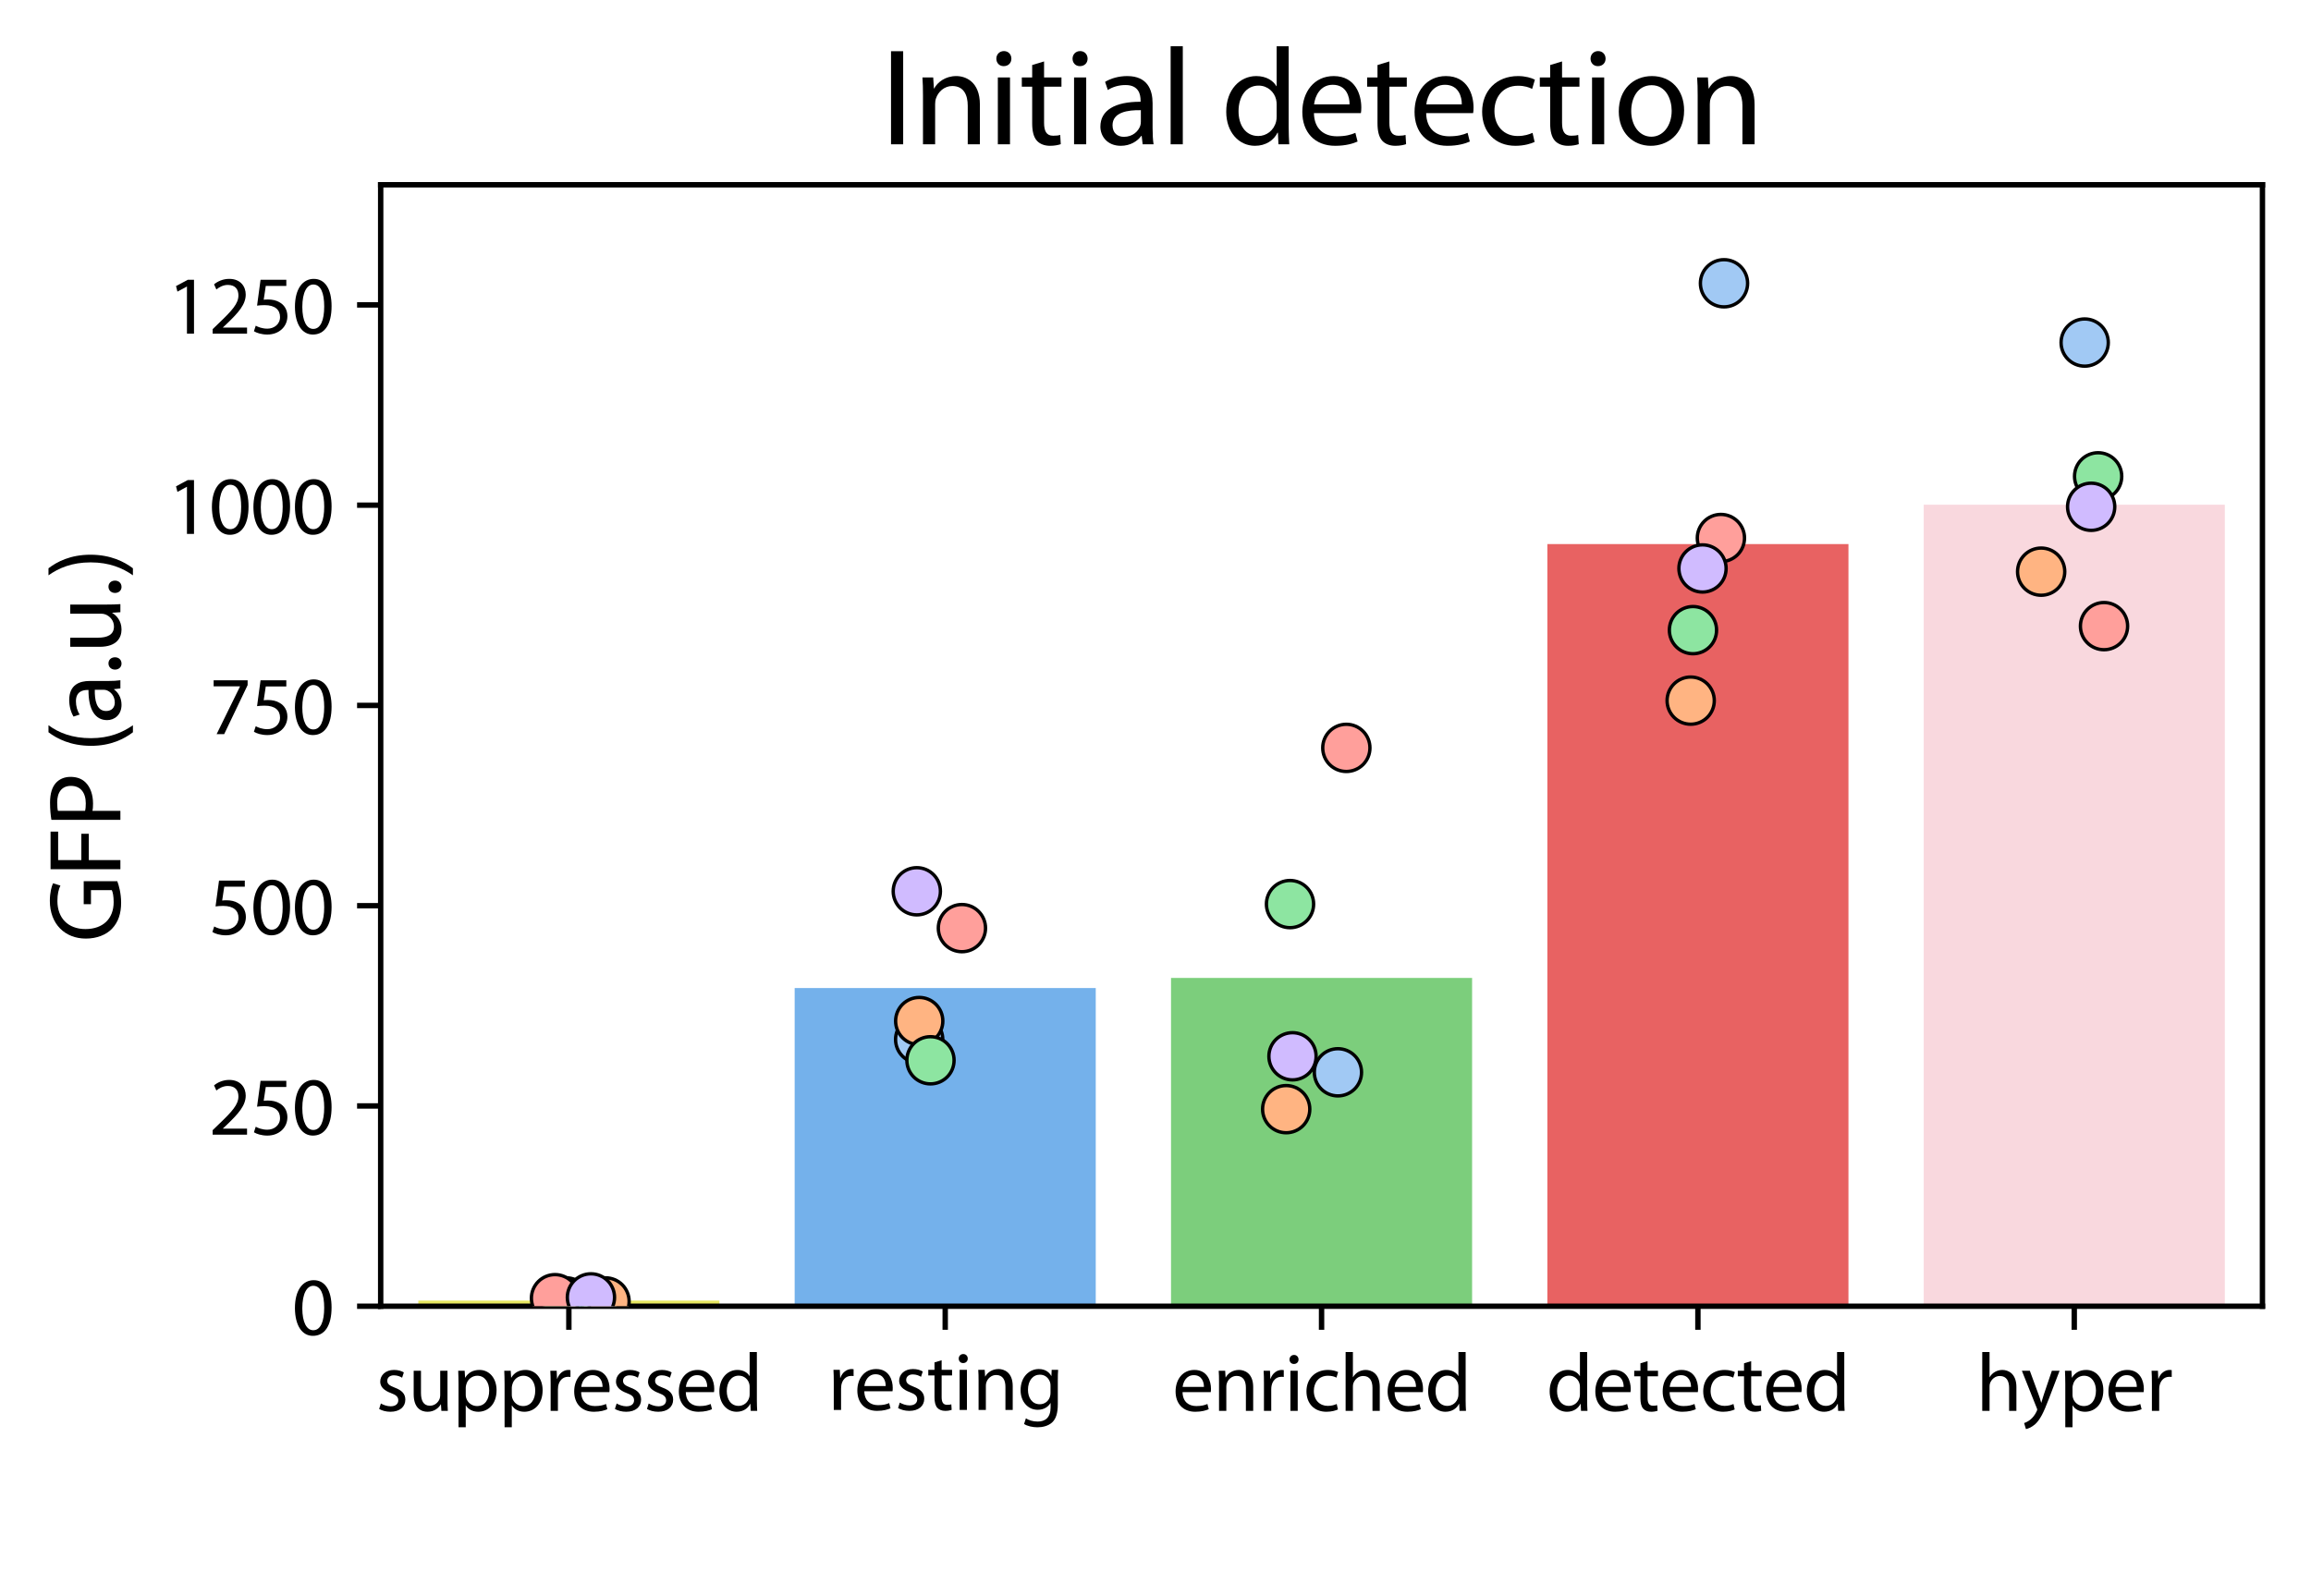 <?xml version="1.0" encoding="utf-8" standalone="no"?>
<!DOCTYPE svg PUBLIC "-//W3C//DTD SVG 1.1//EN"
  "http://www.w3.org/Graphics/SVG/1.1/DTD/svg11.dtd">
<svg xmlns:xlink="http://www.w3.org/1999/xlink" width="342.642pt" height="236.7pt" viewBox="0 0 342.642 236.7" xmlns="http://www.w3.org/2000/svg" version="1.1">
 <defs>
  <style type="text/css">*{stroke-linejoin: round; stroke-linecap: butt}</style>
 </defs>
 <g id="figure_1">
  <g id="patch_1">
   <path d="M 0 236.7 
L 342.642 236.7 
L 342.642 0 
L 0 0 
z
" style="fill: #ffffff"/>
  </g>
  <g id="axes_1">
   <g id="patch_2">
    <path d="M 56.442 193.72 
L 335.442 193.72 
L 335.442 27.4 
L 56.442 27.4 
z
" style="fill: #ffffff"/>
   </g>
   <g id="patch_3">
    <path d="M 62.022 193.72 
L 106.662 193.72 
L 106.662 192.888 
L 62.022 192.888 
z
" clip-path="url(#pa640e3784d)" style="fill: #dfdf20; opacity: 0.7"/>
   </g>
   <g id="patch_4">
    <path d="M 117.822 193.72 
L 162.462 193.72 
L 162.462 146.533 
L 117.822 146.533 
z
" clip-path="url(#pa640e3784d)" style="fill: #3a90e3; opacity: 0.7"/>
   </g>
   <g id="patch_5">
    <path d="M 173.622 193.72 
L 218.262 193.72 
L 218.262 145.036 
L 173.622 145.036 
z
" clip-path="url(#pa640e3784d)" style="fill: #45ba45; opacity: 0.7"/>
   </g>
   <g id="patch_6">
    <path d="M 229.422 193.72 
L 274.062 193.72 
L 274.062 80.694 
L 229.422 80.694 
z
" clip-path="url(#pa640e3784d)" style="fill: #df2020; opacity: 0.7"/>
   </g>
   <g id="patch_7">
    <path d="M 285.222 193.72 
L 329.862 193.72 
L 329.862 74.849 
L 285.222 74.849 
z
" clip-path="url(#pa640e3784d)" style="fill: #f7c8d0; opacity: 0.7"/>
   </g>
   <g id="matplotlib.axis_1">
    <g id="xtick_1">
     <g id="line2d_1">
      <defs>
       <path id="m61e596dccf" d="M 0 0 
L 0 3.5 
" style="stroke: #000000; stroke-width: 0.8"/>
      </defs>
      <g>
       <use xlink:href="#m61e596dccf" x="84.342" y="193.72" style="stroke: #000000; stroke-width: 0.8"/>
      </g>
     </g>
     <g id="text_1">
      <!-- suppressed -->
      <g transform="translate(55.723 209.24) scale(0.12 -0.12)">
       <defs>
        <path id="MyriadPro-Regular-73" d="M 256 147 
C 474 19 787 -70 1126 -70 
C 1850 -70 2278 314 2278 864 
C 2278 1325 1997 1594 1466 1792 
C 1062 1952 883 2067 883 2323 
C 883 2554 1062 2746 1395 2746 
C 1683 2746 1907 2637 2029 2560 
L 2163 2970 
C 1997 3078 1722 3162 1408 3162 
C 749 3162 339 2752 339 2253 
C 339 1882 602 1581 1165 1376 
C 1574 1222 1734 1082 1734 813 
C 1734 550 1542 352 1139 352 
C 858 352 563 467 390 570 
L 256 147 
z
" transform="scale(0.016)"/>
        <path id="MyriadPro-Regular-75" d="M 3059 3098 
L 2496 3098 
L 2496 1203 
C 2496 1094 2477 992 2445 915 
C 2342 659 2080 397 1702 397 
C 1197 397 1011 800 1011 1389 
L 1011 3098 
L 448 3098 
L 448 1286 
C 448 205 1030 -70 1517 -70 
C 2067 -70 2400 256 2541 506 
L 2554 506 
L 2586 0 
L 3085 0 
C 3066 243 3059 525 3059 851 
L 3059 3098 
z
" transform="scale(0.016)"/>
        <path id="MyriadPro-Regular-70" d="M 467 -1267 
L 1024 -1267 
L 1024 416 
L 1037 416 
C 1222 109 1581 -70 1990 -70 
C 2720 -70 3405 480 3405 1594 
C 3405 2528 2842 3162 2086 3162 
C 1581 3162 1210 2944 986 2566 
L 973 2566 
L 941 3098 
L 442 3098 
C 454 2803 467 2483 467 2086 
L 467 -1267 
z
M 1024 1798 
C 1024 1869 1043 1952 1062 2022 
C 1165 2445 1530 2714 1914 2714 
C 2509 2714 2835 2182 2835 1568 
C 2835 858 2490 371 1894 371 
C 1491 371 1152 640 1050 1030 
C 1030 1101 1024 1178 1024 1261 
L 1024 1798 
z
" transform="scale(0.016)"/>
        <path id="MyriadPro-Regular-72" d="M 467 0 
L 1030 0 
L 1030 1651 
C 1030 1741 1037 1837 1050 1914 
C 1126 2336 1408 2630 1805 2630 
C 1882 2630 1939 2630 1997 2618 
L 1997 3149 
C 1946 3155 1901 3162 1843 3162 
C 1466 3162 1120 2899 979 2483 
L 960 2483 
L 934 3098 
L 442 3098 
C 461 2810 467 2496 467 2131 
L 467 0 
z
" transform="scale(0.016)"/>
        <path id="MyriadPro-Regular-65" d="M 2957 1446 
C 2970 1510 2976 1594 2976 1709 
C 2976 2278 2714 3162 1696 3162 
C 794 3162 243 2432 243 1498 
C 243 563 813 -70 1766 -70 
C 2259 -70 2605 38 2803 128 
L 2701 531 
C 2496 442 2246 371 1843 371 
C 1274 371 794 685 781 1446 
L 2957 1446 
z
M 787 1850 
C 832 2240 1075 2758 1651 2758 
C 2285 2758 2438 2202 2432 1850 
L 787 1850 
z
" transform="scale(0.016)"/>
        <path id="MyriadPro-Regular-64" d="M 2579 4544 
L 2579 2694 
L 2566 2694 
C 2426 2938 2112 3162 1632 3162 
C 883 3162 237 2534 243 1504 
C 243 563 826 -70 1574 -70 
C 2080 -70 2451 192 2618 538 
L 2637 538 
L 2662 0 
L 3162 0 
C 3149 211 3136 525 3136 800 
L 3136 4544 
L 2579 4544 
z
M 2579 1299 
C 2579 1210 2573 1133 2554 1056 
C 2451 640 2106 384 1728 384 
C 1126 384 813 902 813 1530 
C 813 2208 1158 2720 1741 2720 
C 2163 2720 2470 2426 2554 2074 
C 2573 2003 2579 1907 2579 1837 
L 2579 1299 
z
" transform="scale(0.016)"/>
       </defs>
       <use xlink:href="#MyriadPro-Regular-73"/>
       <use xlink:href="#MyriadPro-Regular-75" x="39.6"/>
       <use xlink:href="#MyriadPro-Regular-70" x="94.7"/>
       <use xlink:href="#MyriadPro-Regular-70" x="151.6"/>
       <use xlink:href="#MyriadPro-Regular-72" x="208.5"/>
       <use xlink:href="#MyriadPro-Regular-65" x="241.2"/>
       <use xlink:href="#MyriadPro-Regular-73" x="291.3"/>
       <use xlink:href="#MyriadPro-Regular-73" x="330.9"/>
       <use xlink:href="#MyriadPro-Regular-65" x="370.5"/>
       <use xlink:href="#MyriadPro-Regular-64" x="420.6"/>
      </g>
     </g>
    </g>
    <g id="xtick_2">
     <g id="line2d_2">
      <g>
       <use xlink:href="#m61e596dccf" x="140.142" y="193.72" style="stroke: #000000; stroke-width: 0.8"/>
      </g>
     </g>
     <g id="text_2">
      <!-- resting -->
      <g transform="translate(122.724 209.107) scale(0.12 -0.12)">
       <defs>
        <path id="MyriadPro-Regular-74" d="M 595 3674 
L 595 3098 
L 115 3098 
L 115 2669 
L 595 2669 
L 595 979 
C 595 614 659 339 813 166 
C 947 19 1158 -70 1421 -70 
C 1638 -70 1811 -32 1920 6 
L 1894 435 
C 1811 410 1722 397 1568 397 
C 1254 397 1146 614 1146 998 
L 1146 2669 
L 1952 2669 
L 1952 3098 
L 1146 3098 
L 1146 3840 
L 595 3674 
z
" transform="scale(0.016)"/>
        <path id="MyriadPro-Regular-69" d="M 1030 0 
L 1030 3098 
L 467 3098 
L 467 0 
L 1030 0 
z
M 749 4320 
C 538 4320 397 4160 397 3968 
C 397 3776 531 3622 736 3622 
C 960 3622 1094 3776 1094 3968 
C 1094 4166 954 4320 749 4320 
z
" transform="scale(0.016)"/>
        <path id="MyriadPro-Regular-6e" d="M 467 0 
L 1030 0 
L 1030 1862 
C 1030 1958 1043 2054 1069 2125 
C 1171 2438 1459 2701 1824 2701 
C 2355 2701 2541 2285 2541 1786 
L 2541 0 
L 3104 0 
L 3104 1843 
C 3104 2906 2438 3162 2010 3162 
C 1498 3162 1139 2874 986 2586 
L 973 2586 
L 941 3098 
L 442 3098 
C 461 2842 467 2586 467 2259 
L 467 0 
z
" transform="scale(0.016)"/>
        <path id="MyriadPro-Regular-67" d="M 3117 2253 
C 3117 2624 3123 2880 3142 3098 
L 2643 3098 
L 2624 2630 
L 2611 2630 
C 2470 2886 2182 3162 1645 3162 
C 928 3162 243 2573 243 1523 
C 243 666 794 13 1562 13 
C 2042 13 2381 243 2547 531 
L 2560 531 
L 2560 192 
C 2560 -595 2138 -896 1562 -896 
C 1178 -896 858 -781 653 -646 
L 512 -1082 
C 762 -1248 1171 -1338 1542 -1338 
C 1933 -1338 2368 -1242 2675 -966 
C 2970 -691 3117 -262 3117 454 
L 3117 2253 
z
M 2554 1318 
C 2554 1222 2541 1114 2509 1018 
C 2394 659 2080 442 1728 442 
C 1126 442 813 947 813 1555 
C 813 2272 1197 2726 1734 2726 
C 2150 2726 2419 2458 2522 2125 
C 2547 2054 2554 1971 2554 1875 
L 2554 1318 
z
" transform="scale(0.016)"/>
       </defs>
       <use xlink:href="#MyriadPro-Regular-72"/>
       <use xlink:href="#MyriadPro-Regular-65" x="32.7"/>
       <use xlink:href="#MyriadPro-Regular-73" x="82.8"/>
       <use xlink:href="#MyriadPro-Regular-74" x="122.4"/>
       <use xlink:href="#MyriadPro-Regular-69" x="155.5"/>
       <use xlink:href="#MyriadPro-Regular-6e" x="178.9"/>
       <use xlink:href="#MyriadPro-Regular-67" x="234.4"/>
      </g>
     </g>
    </g>
    <g id="xtick_3">
     <g id="line2d_3">
      <g>
       <use xlink:href="#m61e596dccf" x="195.942" y="193.72" style="stroke: #000000; stroke-width: 0.8"/>
      </g>
     </g>
     <g id="text_3">
      <!-- enriched -->
      <g transform="translate(173.832 209.24) scale(0.12 -0.12)">
       <defs>
        <path id="MyriadPro-Regular-63" d="M 2579 531 
C 2419 461 2208 384 1888 384 
C 1274 384 813 826 813 1542 
C 813 2182 1197 2714 1907 2714 
C 2214 2714 2426 2637 2560 2566 
L 2688 2995 
C 2534 3078 2240 3162 1907 3162 
C 896 3162 243 2464 243 1510 
C 243 563 851 -70 1786 -70 
C 2202 -70 2528 38 2675 109 
L 2579 531 
z
" transform="scale(0.016)"/>
        <path id="MyriadPro-Regular-68" d="M 467 0 
L 1030 0 
L 1030 1869 
C 1030 1971 1037 2054 1069 2138 
C 1178 2438 1459 2694 1824 2694 
C 2355 2694 2541 2278 2541 1779 
L 2541 0 
L 3104 0 
L 3104 1843 
C 3104 2906 2438 3162 2022 3162 
C 1811 3162 1613 3104 1446 3008 
C 1274 2912 1133 2765 1043 2605 
L 1030 2605 
L 1030 4544 
L 467 4544 
L 467 0 
z
" transform="scale(0.016)"/>
       </defs>
       <use xlink:href="#MyriadPro-Regular-65"/>
       <use xlink:href="#MyriadPro-Regular-6e" x="50.1"/>
       <use xlink:href="#MyriadPro-Regular-72" x="105.6"/>
       <use xlink:href="#MyriadPro-Regular-69" x="138.3"/>
       <use xlink:href="#MyriadPro-Regular-63" x="161.7"/>
       <use xlink:href="#MyriadPro-Regular-68" x="206.5"/>
       <use xlink:href="#MyriadPro-Regular-65" x="262"/>
       <use xlink:href="#MyriadPro-Regular-64" x="312.1"/>
      </g>
     </g>
    </g>
    <g id="xtick_4">
     <g id="line2d_4">
      <g>
       <use xlink:href="#m61e596dccf" x="251.742" y="193.72" style="stroke: #000000; stroke-width: 0.8"/>
      </g>
     </g>
     <g id="text_4">
      <!-- detected -->
      <g transform="translate(229.297 209.24) scale(0.12 -0.12)">
       <use xlink:href="#MyriadPro-Regular-64"/>
       <use xlink:href="#MyriadPro-Regular-65" x="56.4"/>
       <use xlink:href="#MyriadPro-Regular-74" x="106.5"/>
       <use xlink:href="#MyriadPro-Regular-65" x="139.6"/>
       <use xlink:href="#MyriadPro-Regular-63" x="189.7"/>
       <use xlink:href="#MyriadPro-Regular-74" x="234.5"/>
       <use xlink:href="#MyriadPro-Regular-65" x="267.6"/>
       <use xlink:href="#MyriadPro-Regular-64" x="317.7"/>
      </g>
     </g>
    </g>
    <g id="xtick_5">
     <g id="line2d_5">
      <g>
       <use xlink:href="#m61e596dccf" x="307.542" y="193.72" style="stroke: #000000; stroke-width: 0.8"/>
      </g>
     </g>
     <g id="text_5">
      <!-- hyper -->
      <g transform="translate(293.004 209.24) scale(0.12 -0.12)">
       <defs>
        <path id="MyriadPro-Regular-79" d="M 58 3098 
L 1197 243 
C 1229 173 1242 128 1242 96 
C 1242 64 1222 19 1197 -38 
C 1062 -326 877 -544 723 -666 
C 557 -806 371 -896 230 -941 
L 371 -1408 
C 512 -1382 781 -1286 1062 -1050 
C 1446 -710 1722 -173 2125 890 
L 2970 3098 
L 2374 3098 
L 1760 1280 
C 1683 1056 1619 819 1562 634 
L 1549 634 
C 1498 819 1421 1062 1344 1267 
L 672 3098 
L 58 3098 
z
" transform="scale(0.016)"/>
       </defs>
       <use xlink:href="#MyriadPro-Regular-68"/>
       <use xlink:href="#MyriadPro-Regular-79" x="55.5"/>
       <use xlink:href="#MyriadPro-Regular-70" x="102.6"/>
       <use xlink:href="#MyriadPro-Regular-65" x="159.5"/>
       <use xlink:href="#MyriadPro-Regular-72" x="209.6"/>
      </g>
     </g>
    </g>
    <g id="text_6">
     <!--   -->
     <g transform="translate(194.352 226.53) scale(0.15 -0.15)">
      <defs>
       <path id="MyriadPro-Regular-20" transform="scale(0.016)"/>
      </defs>
      <use xlink:href="#MyriadPro-Regular-20"/>
     </g>
    </g>
   </g>
   <g id="matplotlib.axis_2">
    <g id="ytick_1">
     <g id="line2d_6">
      <defs>
       <path id="m15b3c7320c" d="M 0 0 
L -3.5 0 
" style="stroke: #000000; stroke-width: 0.8"/>
      </defs>
      <g>
       <use xlink:href="#m15b3c7320c" x="56.442" y="193.72" style="stroke: #000000; stroke-width: 0.8"/>
      </g>
     </g>
     <g id="text_7">
      <!-- 0 -->
      <g transform="translate(43.286 197.98) scale(0.12 -0.12)">
       <defs>
        <path id="MyriadPro-Regular-30" d="M 1683 4230 
C 838 4230 230 3469 230 2067 
C 243 691 800 -70 1613 -70 
C 2528 -70 3059 710 3059 2125 
C 3059 3450 2554 4230 1683 4230 
z
M 1645 3795 
C 2234 3795 2490 3123 2490 2099 
C 2490 1037 2214 365 1645 365 
C 1133 365 800 979 800 2061 
C 800 3194 1158 3795 1645 3795 
z
" transform="scale(0.016)"/>
       </defs>
       <use xlink:href="#MyriadPro-Regular-30"/>
      </g>
     </g>
    </g>
    <g id="ytick_2">
     <g id="line2d_7">
      <g>
       <use xlink:href="#m15b3c7320c" x="56.442" y="164.02" style="stroke: #000000; stroke-width: 0.8"/>
      </g>
     </g>
     <g id="text_8">
      <!-- 250 -->
      <g transform="translate(30.975 168.28) scale(0.12 -0.12)">
       <defs>
        <path id="MyriadPro-Regular-32" d="M 2944 0 
L 2944 467 
L 1082 467 
L 1082 480 
L 1408 787 
C 2285 1632 2842 2253 2842 3021 
C 2842 3616 2464 4230 1568 4230 
C 1094 4230 678 4045 397 3808 
L 576 3411 
C 768 3571 1082 3763 1459 3763 
C 2080 3763 2278 3373 2278 2950 
C 2278 2323 1792 1786 730 774 
L 288 346 
L 288 0 
L 2944 0 
z
" transform="scale(0.016)"/>
        <path id="MyriadPro-Regular-35" d="M 2771 4160 
L 781 4160 
L 512 2163 
C 666 2182 851 2202 1094 2202 
C 1920 2202 2285 1824 2285 1286 
C 2291 730 1830 384 1306 384 
C 922 384 582 512 410 614 
L 269 186 
C 474 58 851 -70 1306 -70 
C 2208 -70 2854 538 2854 1350 
C 2854 1869 2586 2234 2259 2413 
C 2003 2573 1690 2637 1363 2637 
C 1210 2637 1120 2630 1024 2618 
L 1184 3686 
L 2771 3686 
L 2771 4160 
z
" transform="scale(0.016)"/>
       </defs>
       <use xlink:href="#MyriadPro-Regular-32"/>
       <use xlink:href="#MyriadPro-Regular-35" x="51.3"/>
       <use xlink:href="#MyriadPro-Regular-30" x="102.6"/>
      </g>
     </g>
    </g>
    <g id="ytick_3">
     <g id="line2d_8">
      <g>
       <use xlink:href="#m15b3c7320c" x="56.442" y="134.32" style="stroke: #000000; stroke-width: 0.8"/>
      </g>
     </g>
     <g id="text_9">
      <!-- 500 -->
      <g transform="translate(30.975 138.58) scale(0.12 -0.12)">
       <use xlink:href="#MyriadPro-Regular-35"/>
       <use xlink:href="#MyriadPro-Regular-30" x="51.3"/>
       <use xlink:href="#MyriadPro-Regular-30" x="102.6"/>
      </g>
     </g>
    </g>
    <g id="ytick_4">
     <g id="line2d_9">
      <g>
       <use xlink:href="#m15b3c7320c" x="56.442" y="104.62" style="stroke: #000000; stroke-width: 0.8"/>
      </g>
     </g>
     <g id="text_10">
      <!-- 750 -->
      <g transform="translate(30.975 108.88) scale(0.12 -0.12)">
       <defs>
        <path id="MyriadPro-Regular-37" d="M 365 4160 
L 365 3693 
L 2400 3693 
L 2400 3680 
L 595 0 
L 1178 0 
L 2989 3789 
L 2989 4160 
L 365 4160 
z
" transform="scale(0.016)"/>
       </defs>
       <use xlink:href="#MyriadPro-Regular-37"/>
       <use xlink:href="#MyriadPro-Regular-35" x="51.3"/>
       <use xlink:href="#MyriadPro-Regular-30" x="102.6"/>
      </g>
     </g>
    </g>
    <g id="ytick_5">
     <g id="line2d_10">
      <g>
       <use xlink:href="#m15b3c7320c" x="56.442" y="74.92" style="stroke: #000000; stroke-width: 0.8"/>
      </g>
     </g>
     <g id="text_11">
      <!-- 1000 -->
      <g transform="translate(24.82 79.18) scale(0.12 -0.12)">
       <defs>
        <path id="MyriadPro-Regular-31" d="M 1510 0 
L 2054 0 
L 2054 4160 
L 1574 4160 
L 666 3674 
L 774 3245 
L 1498 3635 
L 1510 3635 
L 1510 0 
z
" transform="scale(0.016)"/>
       </defs>
       <use xlink:href="#MyriadPro-Regular-31"/>
       <use xlink:href="#MyriadPro-Regular-30" x="51.3"/>
       <use xlink:href="#MyriadPro-Regular-30" x="102.6"/>
       <use xlink:href="#MyriadPro-Regular-30" x="153.9"/>
      </g>
     </g>
    </g>
    <g id="ytick_6">
     <g id="line2d_11">
      <g>
       <use xlink:href="#m15b3c7320c" x="56.442" y="45.22" style="stroke: #000000; stroke-width: 0.8"/>
      </g>
     </g>
     <g id="text_12">
      <!-- 1250 -->
      <g transform="translate(24.82 49.48) scale(0.12 -0.12)">
       <use xlink:href="#MyriadPro-Regular-31"/>
       <use xlink:href="#MyriadPro-Regular-32" x="51.3"/>
       <use xlink:href="#MyriadPro-Regular-35" x="102.6"/>
       <use xlink:href="#MyriadPro-Regular-30" x="153.9"/>
      </g>
     </g>
    </g>
    <g id="text_13">
     <!-- GFP (a.u.) -->
     <g transform="translate(17.85 139.751) rotate(-90) scale(0.15 -0.15)">
      <defs>
       <path id="MyriadPro-Regular-47" d="M 3776 2266 
L 2355 2266 
L 2355 1818 
L 3226 1818 
L 3226 531 
C 3098 467 2848 416 2483 416 
C 1472 416 819 1062 819 2157 
C 819 3238 1504 3891 2554 3891 
C 2989 3891 3277 3814 3507 3706 
L 3648 4160 
C 3462 4250 3066 4358 2566 4358 
C 1120 4358 230 3418 230 2131 
C 230 1459 461 883 832 525 
C 1254 122 1792 -45 2445 -45 
C 3027 -45 3526 96 3776 192 
L 3776 2266 
z
" transform="scale(0.016)"/>
       <path id="MyriadPro-Regular-46" d="M 480 0 
L 1043 0 
L 1043 1952 
L 2669 1952 
L 2669 2413 
L 1043 2413 
L 1043 3846 
L 2803 3846 
L 2803 4314 
L 480 4314 
L 480 0 
z
" transform="scale(0.016)"/>
       <path id="MyriadPro-Regular-50" d="M 486 0 
L 1043 0 
L 1043 1728 
C 1171 1696 1325 1690 1491 1690 
C 2035 1690 2509 1850 2810 2163 
C 3027 2387 3142 2694 3142 3085 
C 3142 3469 2995 3782 2765 3987 
C 2509 4218 2106 4346 1555 4346 
C 1107 4346 755 4307 486 4262 
L 486 0 
z
M 1043 3859 
C 1139 3885 1325 3904 1568 3904 
C 2176 3904 2586 3629 2586 3053 
C 2586 2470 2176 2138 1504 2138 
C 1318 2138 1165 2150 1043 2182 
L 1043 3859 
z
" transform="scale(0.016)"/>
       <path id="MyriadPro-Regular-28" d="M 1248 4442 
C 845 3904 416 3078 410 1824 
C 410 576 845 -243 1248 -774 
L 1683 -774 
C 1235 -134 883 678 883 1818 
C 883 2982 1216 3808 1683 4442 
L 1248 4442 
z
" transform="scale(0.016)"/>
       <path id="MyriadPro-Regular-61" d="M 2643 1901 
C 2643 2515 2413 3162 1466 3162 
C 1075 3162 698 3053 442 2893 
L 570 2515 
C 787 2662 1088 2746 1382 2746 
C 2016 2752 2086 2285 2086 2035 
L 2086 1971 
C 890 1978 224 1568 224 819 
C 224 371 544 -70 1171 -70 
C 1613 -70 1946 147 2118 390 
L 2138 390 
L 2182 0 
L 2688 0 
C 2656 211 2643 474 2643 742 
L 2643 1901 
z
M 2099 1043 
C 2099 992 2093 928 2074 864 
C 1984 602 1722 346 1312 346 
C 1030 346 787 512 787 883 
C 787 1485 1485 1594 2099 1581 
L 2099 1043 
z
" transform="scale(0.016)"/>
       <path id="MyriadPro-Regular-2e" d="M 704 -70 
C 941 -70 1094 102 1094 333 
C 1094 570 941 736 717 736 
C 493 736 333 563 333 333 
C 333 102 486 -70 704 -70 
z
" transform="scale(0.016)"/>
       <path id="MyriadPro-Regular-29" d="M 563 -774 
C 966 -237 1395 582 1402 1837 
C 1402 3091 966 3917 563 4442 
L 128 4442 
C 582 3802 928 2989 928 1837 
C 928 685 576 -141 128 -774 
L 563 -774 
z
" transform="scale(0.016)"/>
      </defs>
      <use xlink:href="#MyriadPro-Regular-47"/>
      <use xlink:href="#MyriadPro-Regular-46" x="64.6"/>
      <use xlink:href="#MyriadPro-Regular-50" x="113.3"/>
      <use xlink:href="#MyriadPro-Regular-20" x="166.5"/>
      <use xlink:href="#MyriadPro-Regular-28" x="187.7"/>
      <use xlink:href="#MyriadPro-Regular-61" x="216.1"/>
      <use xlink:href="#MyriadPro-Regular-2e" x="264.3"/>
      <use xlink:href="#MyriadPro-Regular-75" x="285"/>
      <use xlink:href="#MyriadPro-Regular-2e" x="340.1"/>
      <use xlink:href="#MyriadPro-Regular-29" x="360.8"/>
     </g>
    </g>
   </g>
   <g id="patch_8">
    <path d="M 56.442 193.72 
L 56.442 27.4 
" style="fill: none; stroke: #000000; stroke-width: 0.8; stroke-linejoin: miter; stroke-linecap: square"/>
   </g>
   <g id="patch_9">
    <path d="M 335.442 193.72 
L 335.442 27.4 
" style="fill: none; stroke: #000000; stroke-width: 0.8; stroke-linejoin: miter; stroke-linecap: square"/>
   </g>
   <g id="patch_10">
    <path d="M 56.442 193.72 
L 335.442 193.72 
" style="fill: none; stroke: #000000; stroke-width: 0.8; stroke-linejoin: miter; stroke-linecap: square"/>
   </g>
   <g id="patch_11">
    <path d="M 56.442 27.4 
L 335.442 27.4 
" style="fill: none; stroke: #000000; stroke-width: 0.8; stroke-linejoin: miter; stroke-linecap: square"/>
   </g>
   <g id="PathCollection_1">
    <defs>
     <path id="C0_0_e38f46a9ed" d="M 0 3.5 
C 0.928 3.5 1.819 3.131 2.475 2.475 
C 3.131 1.819 3.5 0.928 3.5 -0 
C 3.5 -0.928 3.131 -1.819 2.475 -2.475 
C 1.819 -3.131 0.928 -3.5 0 -3.5 
C -0.928 -3.5 -1.819 -3.131 -2.475 -2.475 
C -3.131 -1.819 -3.5 -0.928 -3.5 0 
C -3.5 0.928 -3.131 1.819 -2.475 2.475 
C -1.819 3.131 -0.928 3.5 0 3.5 
z
"/>
    </defs>
    <g clip-path="url(#pa640e3784d)">
     <use xlink:href="#C0_0_e38f46a9ed" x="87.94" y="193.482" style="fill: #a1c9f4; stroke: #000000; stroke-width: 0.5"/>
    </g>
    <g clip-path="url(#pa640e3784d)">
     <use xlink:href="#C0_0_e38f46a9ed" x="89.779" y="193.007" style="fill: #ffb482; stroke: #000000; stroke-width: 0.5"/>
    </g>
    <g clip-path="url(#pa640e3784d)">
     <use xlink:href="#C0_0_e38f46a9ed" x="83.933" y="193.007" style="fill: #8de5a1; stroke: #000000; stroke-width: 0.5"/>
    </g>
    <g clip-path="url(#pa640e3784d)">
     <use xlink:href="#C0_0_e38f46a9ed" x="82.29" y="192.532" style="fill: #ff9f9b; stroke: #000000; stroke-width: 0.5"/>
    </g>
    <g clip-path="url(#pa640e3784d)">
     <use xlink:href="#C0_0_e38f46a9ed" x="87.616" y="192.413" style="fill: #d0bbff; stroke: #000000; stroke-width: 0.5"/>
    </g>
   </g>
   <g id="PathCollection_2">
    <defs>
     <path id="C1_0_5e39a2fa8e" d="M 0 3.5 
C 0.928 3.5 1.819 3.131 2.475 2.475 
C 3.131 1.819 3.5 0.928 3.5 -0 
C 3.5 -0.928 3.131 -1.819 2.475 -2.475 
C 1.819 -3.131 0.928 -3.5 0 -3.5 
C -0.928 -3.5 -1.819 -3.131 -2.475 -2.475 
C -3.131 -1.819 -3.5 -0.928 -3.5 0 
C -3.5 0.928 -3.131 1.819 -2.475 2.475 
C -1.819 3.131 -0.928 3.5 0 3.5 
z
"/>
    </defs>
    <g clip-path="url(#pa640e3784d)">
     <use xlink:href="#C1_0_5e39a2fa8e" x="136.281" y="154.16" style="fill: #a1c9f4; stroke: #000000; stroke-width: 0.5"/>
    </g>
    <g clip-path="url(#pa640e3784d)">
     <use xlink:href="#C1_0_5e39a2fa8e" x="136.289" y="151.427" style="fill: #ffb482; stroke: #000000; stroke-width: 0.5"/>
    </g>
    <g clip-path="url(#pa640e3784d)">
     <use xlink:href="#C1_0_5e39a2fa8e" x="137.957" y="157.248" style="fill: #8de5a1; stroke: #000000; stroke-width: 0.5"/>
    </g>
    <g clip-path="url(#pa640e3784d)">
     <use xlink:href="#C1_0_5e39a2fa8e" x="142.62" y="137.646" style="fill: #ff9f9b; stroke: #000000; stroke-width: 0.5"/>
    </g>
    <g clip-path="url(#pa640e3784d)">
     <use xlink:href="#C1_0_5e39a2fa8e" x="135.931" y="132.182" style="fill: #d0bbff; stroke: #000000; stroke-width: 0.5"/>
    </g>
   </g>
   <g id="PathCollection_3">
    <defs>
     <path id="C2_0_71aa5dfc13" d="M 0 3.5 
C 0.928 3.5 1.819 3.131 2.475 2.475 
C 3.131 1.819 3.5 0.928 3.5 -0 
C 3.5 -0.928 3.131 -1.819 2.475 -2.475 
C 1.819 -3.131 0.928 -3.5 0 -3.5 
C -0.928 -3.5 -1.819 -3.131 -2.475 -2.475 
C -3.131 -1.819 -3.5 -0.928 -3.5 0 
C -3.5 0.928 -3.131 1.819 -2.475 2.475 
C -1.819 3.131 -0.928 3.5 0 3.5 
z
"/>
    </defs>
    <g clip-path="url(#pa640e3784d)">
     <use xlink:href="#C2_0_71aa5dfc13" x="198.369" y="159.03" style="fill: #a1c9f4; stroke: #000000; stroke-width: 0.5"/>
    </g>
    <g clip-path="url(#pa640e3784d)">
     <use xlink:href="#C2_0_71aa5dfc13" x="190.697" y="164.495" style="fill: #ffb482; stroke: #000000; stroke-width: 0.5"/>
    </g>
    <g clip-path="url(#pa640e3784d)">
     <use xlink:href="#C2_0_71aa5dfc13" x="191.265" y="134.082" style="fill: #8de5a1; stroke: #000000; stroke-width: 0.5"/>
    </g>
    <g clip-path="url(#pa640e3784d)">
     <use xlink:href="#C2_0_71aa5dfc13" x="199.615" y="110.916" style="fill: #ff9f9b; stroke: #000000; stroke-width: 0.5"/>
    </g>
    <g clip-path="url(#pa640e3784d)">
     <use xlink:href="#C2_0_71aa5dfc13" x="191.633" y="156.654" style="fill: #d0bbff; stroke: #000000; stroke-width: 0.5"/>
    </g>
   </g>
   <g id="PathCollection_4">
    <defs>
     <path id="C3_0_6450497e55" d="M 0 3.5 
C 0.928 3.5 1.819 3.131 2.475 2.475 
C 3.131 1.819 3.5 0.928 3.5 -0 
C 3.5 -0.928 3.131 -1.819 2.475 -2.475 
C 1.819 -3.131 0.928 -3.5 0 -3.5 
C -0.928 -3.5 -1.819 -3.131 -2.475 -2.475 
C -3.131 -1.819 -3.5 -0.928 -3.5 0 
C -3.5 0.928 -3.131 1.819 -2.475 2.475 
C -1.819 3.131 -0.928 3.5 0 3.5 
z
"/>
    </defs>
    <g clip-path="url(#pa640e3784d)">
     <use xlink:href="#C3_0_6450497e55" x="255.61" y="42.012" style="fill: #a1c9f4; stroke: #000000; stroke-width: 0.5"/>
    </g>
    <g clip-path="url(#pa640e3784d)">
     <use xlink:href="#C3_0_6450497e55" x="250.671" y="103.907" style="fill: #ffb482; stroke: #000000; stroke-width: 0.5"/>
    </g>
    <g clip-path="url(#pa640e3784d)">
     <use xlink:href="#C3_0_6450497e55" x="251.009" y="93.453" style="fill: #8de5a1; stroke: #000000; stroke-width: 0.5"/>
    </g>
    <g clip-path="url(#pa640e3784d)">
     <use xlink:href="#C3_0_6450497e55" x="255.151" y="79.791" style="fill: #ff9f9b; stroke: #000000; stroke-width: 0.5"/>
    </g>
    <g clip-path="url(#pa640e3784d)">
     <use xlink:href="#C3_0_6450497e55" x="252.423" y="84.305" style="fill: #d0bbff; stroke: #000000; stroke-width: 0.5"/>
    </g>
   </g>
   <g id="PathCollection_5">
    <defs>
     <path id="C4_0_59333b5002" d="M 0 3.5 
C 0.928 3.5 1.819 3.131 2.475 2.475 
C 3.131 1.819 3.5 0.928 3.5 -0 
C 3.5 -0.928 3.131 -1.819 2.475 -2.475 
C 1.819 -3.131 0.928 -3.5 0 -3.5 
C -0.928 -3.5 -1.819 -3.131 -2.475 -2.475 
C -3.131 -1.819 -3.5 -0.928 -3.5 0 
C -3.5 0.928 -3.131 1.819 -2.475 2.475 
C -1.819 3.131 -0.928 3.5 0 3.5 
z
"/>
    </defs>
    <g clip-path="url(#pa640e3784d)">
     <use xlink:href="#C4_0_59333b5002" x="309.087" y="50.804" style="fill: #a1c9f4; stroke: #000000; stroke-width: 0.5"/>
    </g>
    <g clip-path="url(#pa640e3784d)">
     <use xlink:href="#C4_0_59333b5002" x="302.633" y="84.78" style="fill: #ffb482; stroke: #000000; stroke-width: 0.5"/>
    </g>
    <g clip-path="url(#pa640e3784d)">
     <use xlink:href="#C4_0_59333b5002" x="311.081" y="70.643" style="fill: #8de5a1; stroke: #000000; stroke-width: 0.5"/>
    </g>
    <g clip-path="url(#pa640e3784d)">
     <use xlink:href="#C4_0_59333b5002" x="311.954" y="92.859" style="fill: #ff9f9b; stroke: #000000; stroke-width: 0.5"/>
    </g>
    <g clip-path="url(#pa640e3784d)">
     <use xlink:href="#C4_0_59333b5002" x="310.047" y="75.158" style="fill: #d0bbff; stroke: #000000; stroke-width: 0.5"/>
    </g>
   </g>
   <g id="line2d_12"/>
   <g id="line2d_13"/>
   <g id="line2d_14"/>
   <g id="line2d_15"/>
   <g id="line2d_16"/>
   <g id="text_14">
    <!-- Initial detection -->
    <g transform="translate(130.572 21.4) scale(0.2 -0.2)">
     <defs>
      <path id="MyriadPro-Regular-49" d="M 480 4314 
L 480 0 
L 1043 0 
L 1043 4314 
L 480 4314 
z
" transform="scale(0.016)"/>
      <path id="MyriadPro-Regular-6c" d="M 467 0 
L 1030 0 
L 1030 4544 
L 467 4544 
L 467 0 
z
" transform="scale(0.016)"/>
      <path id="MyriadPro-Regular-6f" d="M 1779 3162 
C 928 3162 243 2554 243 1523 
C 243 544 896 -70 1728 -70 
C 2470 -70 3270 429 3270 1574 
C 3270 2515 2669 3162 1779 3162 
z
M 1766 2739 
C 2432 2739 2694 2080 2694 1555 
C 2694 858 2291 352 1754 352 
C 1203 352 819 864 819 1542 
C 819 2125 1107 2739 1766 2739 
z
" transform="scale(0.016)"/>
     </defs>
     <use xlink:href="#MyriadPro-Regular-49"/>
     <use xlink:href="#MyriadPro-Regular-6e" x="23.9"/>
     <use xlink:href="#MyriadPro-Regular-69" x="79.4"/>
     <use xlink:href="#MyriadPro-Regular-74" x="102.8"/>
     <use xlink:href="#MyriadPro-Regular-69" x="135.9"/>
     <use xlink:href="#MyriadPro-Regular-61" x="159.3"/>
     <use xlink:href="#MyriadPro-Regular-6c" x="207.5"/>
     <use xlink:href="#MyriadPro-Regular-20" x="231.1"/>
     <use xlink:href="#MyriadPro-Regular-64" x="252.3"/>
     <use xlink:href="#MyriadPro-Regular-65" x="308.7"/>
     <use xlink:href="#MyriadPro-Regular-74" x="358.8"/>
     <use xlink:href="#MyriadPro-Regular-65" x="391.9"/>
     <use xlink:href="#MyriadPro-Regular-63" x="442"/>
     <use xlink:href="#MyriadPro-Regular-74" x="486.8"/>
     <use xlink:href="#MyriadPro-Regular-69" x="519.9"/>
     <use xlink:href="#MyriadPro-Regular-6f" x="543.3"/>
     <use xlink:href="#MyriadPro-Regular-6e" x="598.2"/>
    </g>
   </g>
  </g>
 </g>
 <defs>
  <clipPath id="pa640e3784d">
   <rect x="56.442" y="27.4" width="279" height="166.32"/>
  </clipPath>
 </defs>
</svg>
